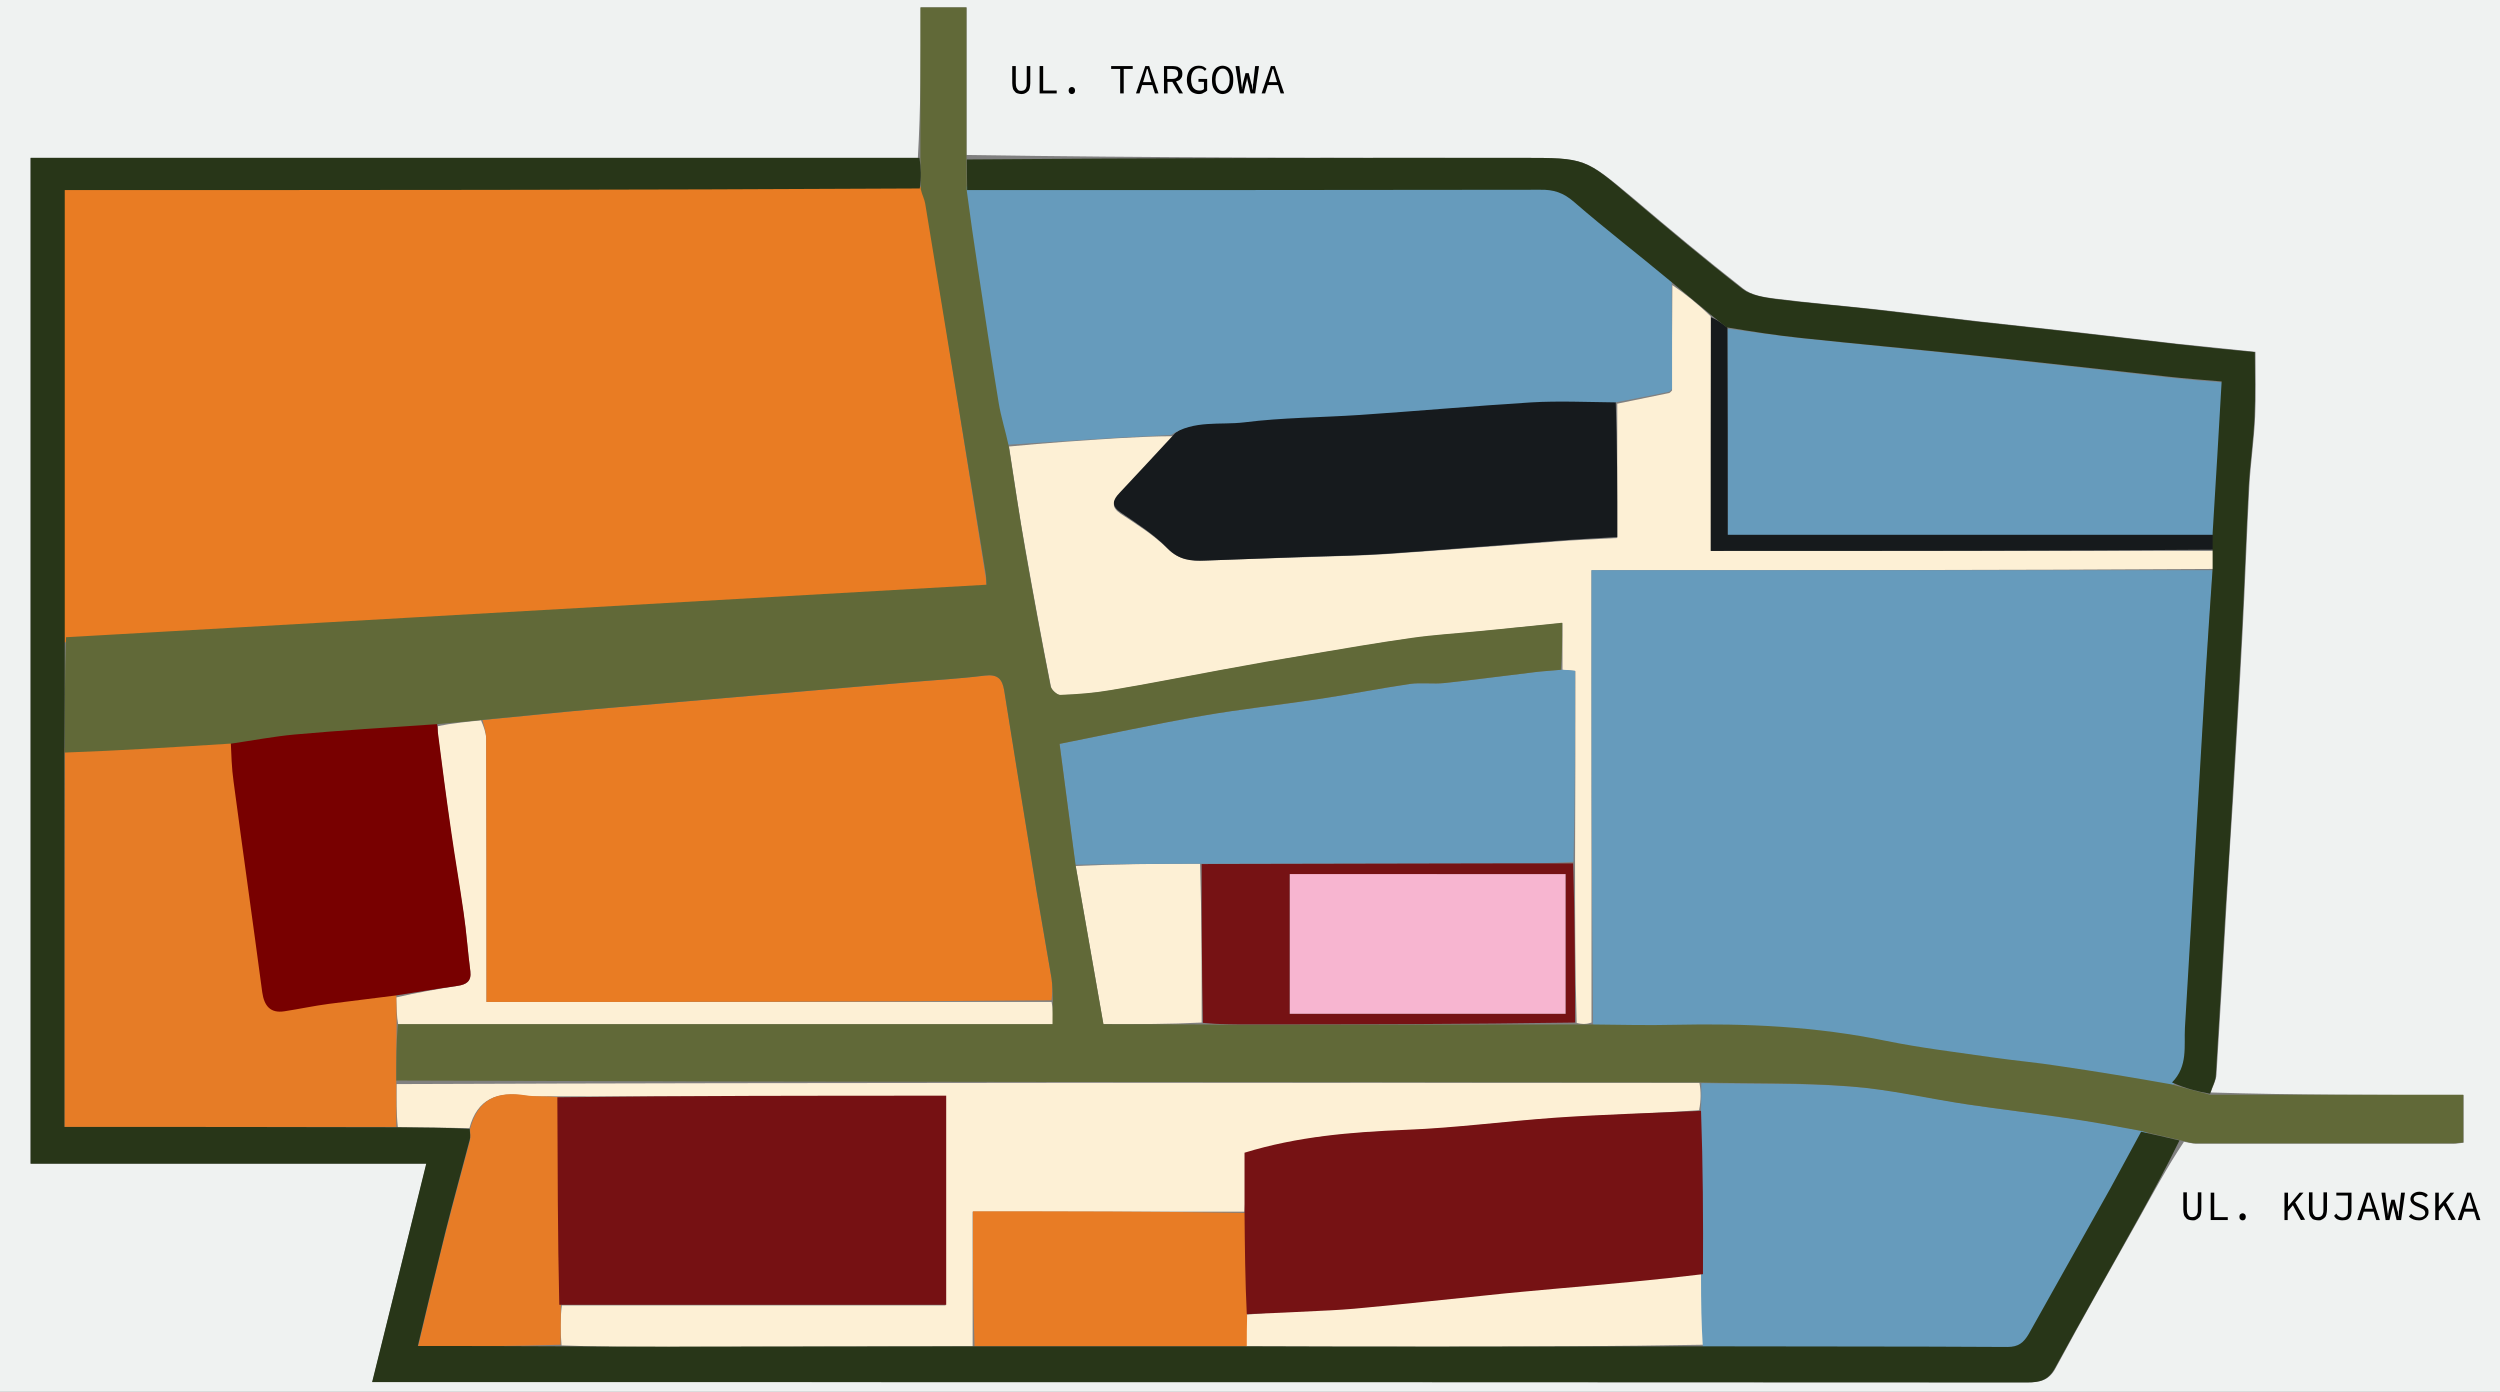 <?xml version="1.0" encoding="utf-8"?>
<!-- Generator: Adobe Illustrator 28.3.0, SVG Export Plug-In . SVG Version: 6.00 Build 0)  -->
<svg version="1.1" id="Sanbud" xmlns="http://www.w3.org/2000/svg" xmlns:xlink="http://www.w3.org/1999/xlink" x="0px" y="0px"
	 viewBox="0 0 776 432" style="enable-background:new 0 0 776 432;" xml:space="preserve">
<rect x="0" y="0" width="776" height="432" fill="#808080" stroke="none"/>
<style type="text/css">
	.st0{fill:none;}
	.st1{fill:#EFF2F1;}
	.st2{fill:#FDF0D5;}
	.st3{fill:#161A1D;}
	.st4{fill:#669BBC;}
	.st5{fill:#161A1C;}
	.st6{fill:#E87C25;}
	.st7{fill:#E77C26;}
	.st8{fill:#E97C23;}
	.st9{fill:#E67C26;}
	.st10{fill:#F7B5D0;}
	.st11{fill:#761113;}
	.st12{fill:#761214;}
	.st13{fill:#780000;}
	.st14{fill:#616938;}
	.st15{fill:#283618;}
</style>
<g id="Base">
	<rect x="352" y="16" class="st0" width="48" height="13"/>
</g>
<g id="Backgrounds">
	<g id="External_background">
		<path class="st1" d="M511,432H0V0h776v432H511 M284.9,49H9.5v312.2h122.9c-5.7,22.8-11.2,44.9-16.8,67.8h6.9c24.3,0,48.7,0,73,0
			c144.6,0,289.3,0,433.9,0.1c4,0,6.7-0.7,8.7-4.5c8.4-15.6,17.2-31,25.9-46.5c4.4-7.9,8.7-15.9,13.9-23.7c1.3,0.2,2.5,0.6,3.8,0.6
			c26.6,0,53.2,0,79.8,0c1.1,0,2.2-0.2,3.2-0.3v-14.8c-26.5,0-52.5,0-78.5-0.8c0.6-1.9,1.7-3.7,1.8-5.6c1.1-17.5,2.1-35,3.1-52.6
			c0.6-10.7,1.3-21.5,2-32.2c1-17.5,2.1-35,3-52.6c0.8-15.1,1.3-30.1,2.1-45.2c0.4-7.3,1.5-14.5,1.8-21.7c0.3-6.6,0.1-13.2,0.1-20
			c-8.6-0.9-16.5-1.7-24.3-2.5c-10.7-1.2-21.3-2.5-32-3.7c-10-1.1-20-2.2-30-3.3c-10.5-1.2-21-2.5-31.5-3.7
			c-10.3-1.1-20.7-2-31.1-3.3c-3.5-0.4-7.5-1-10.1-3.1c-11.6-9.1-22.9-18.5-34.2-28.1C492,49.1,492.1,49,472.5,49
			C415,49,357.6,49,300,48.1V2.3h-14.2C285.8,18.1,285.8,33.6,284.9,49L284.9,49z"/>
	</g>
	<g id="Internal_backgroud">
		<path class="st2" d="M313.2,138.6c11.4-1.1,22.8-1.9,34.2-2.6c5.5-0.3,11.1-0.6,16.9-0.6c-5.4,6.3-11.1,12.3-16.8,18.2
			c-2.1,2.1-2.7,3.8,0.4,5.9c5,3.3,10.3,6.6,14.5,10.8c3.6,3.6,7.4,3.8,11.7,3.7c10.9-0.4,21.8-0.8,32.8-1.1
			c7.8-0.3,15.6-0.4,23.3-0.9c17.6-1.2,35.2-2.6,52.7-3.9c6.2-0.5,12.4-0.7,19.1-1.1v-41.7c5.4-1.1,10.8-2.2,16.1-3.3
			c0.3-0.1,0.5-0.4,0.9-0.8c0-10.6,0-21.4,0.1-32.7c4,2.7,7.9,5.8,11.9,9.7c0.1,24.7,0.1,48.6,0.1,72.8h155.8c0,1.7,0.1,3.4,0.1,5.6
			c-64.2,0.4-128.3,0.4-193,0.4c0,46.8,0,93.4,0,140.4c-1.4,0.5-2.8,0.6-4.6,0.1c-0.5-16.8-0.5-33.1-0.5-49.9
			c0.1-20.1,0.1-39.8,0.1-59.3c-1.7-0.2-2.8-0.3-4-0.4v-14.5c-8.9,0.9-17.3,1.7-25.7,2.6c-7,0.7-14,1.2-21,2.1
			c-10.6,1.5-21.2,3.4-31.7,5.1c-9.1,1.5-18.2,3.2-27.3,4.8c-11.5,2.1-22.9,4.4-34.4,6.3c-5.2,0.9-10.4,1.3-15.7,1.5
			c-1,0-2.8-1.6-3-2.7c-2.8-14.1-5.4-28.3-7.9-42.5C316.4,160.2,314.9,149.6,313.2,138.6L313.2,138.6z"/>
		<path class="st2" d="M123.5,349.9c-0.5-4.4-0.4-8.7-0.4-13.4c134.7-0.5,269.3-0.4,404.4-0.4c0.5,2.7,0.5,5.4-0.1,8.5
			c-15.2,1.1-29.9,1.5-44.5,2.5c-15.5,1-31,3.2-46.5,3.8c-16.7,0.6-33.1,1.9-49.6,7.1c0,5.8,0,11.9-0.5,18.1c-28.3,0-56.2,0-84.4,0
			v41.8c-31.4,0.1-62.8,0.1-94.2,0.2c-11,0-21.9,0-33.4-0.5c-0.4-4.5-0.4-8.5,0.1-12.4c40,0,79.6,0,119.1,0v-64.8
			c-40.1,0-79.9,0-120.1-0.1c-3.8-0.1-7.2,0.3-10.4-0.2c-8.7-1.4-14.9,1-17.3,10.1C138.5,350,131.2,350,123.5,349.9L123.5,349.9z"/>
		<path class="st2" d="M123,309.6c6.4-1.5,12.8-2.6,19.1-3.6c2.6-0.4,4.2-1.3,3.9-4.4c-0.8-6-1.2-12-2.1-17.9
			c-1.2-8.3-2.7-16.6-3.9-25c-1.4-10-2.7-19.9-4-29.9c-0.1-1,0-2-0.1-3.4c4.3-0.9,8.6-1.3,13.4-1.8c0.8,1.8,1.5,3.7,1.6,5.5
			c0.1,25.3,0.1,50.6,0.1,75.9v6c58.5,0,116.7,0,175.4,0c0.5,2.1,0.5,4.3,0.5,7H123.6C123.1,315.3,123.1,312.7,123,309.6L123,309.6z
			"/>
		<path class="st2" d="M372.5,268.1c0.5,16.3,0.5,32.6,0.5,49.3c-9.8,0.5-19.5,0.5-30.5,0.5c-2.8-16.1-5.7-32.4-8.6-49.1
			C346.6,268.2,359.3,268.1,372.5,268.1L372.5,268.1z"/>
		<path class="st2" d="M386.7,417.9c-0.5-3.2-0.5-6.2,0.1-9.8c7.8-0.8,15.1-1.1,22.4-1.5c4.8-0.3,9.6-0.6,14.4-1.1
			c12.8-1.3,25.6-2.7,38.3-4.1c7.4-0.8,14.8-1.4,22.2-2.1c14.8-1.4,29.6-2.7,44.4-4.1c0.1,7.2,0.1,14.5,0.2,22.2
			c-27.2,0.5-54.4,0.6-81.5,0.6C427.1,418,407.2,418,386.7,417.9L386.7,417.9z"/>
	</g>
</g>
<g id="Hoverable">
	<g id="Unfinished">
		<path id="LOT-3_00000150078652951806600480000011272572440251314862_" class="st3" d="M501.5,123.9c0.5,14.2,0.5,28.3,0.5,42.8
			c-6.6,0.4-12.8,0.7-19.1,1.2c-17.6,1.3-35.1,2.8-52.7,4c-7.8,0.5-15.6,0.7-23.3,0.9c-10.9,0.4-21.9,0.8-32.8,1.2
			c-4.3,0.2-8.1-0.1-11.7-3.8c-4.2-4.3-9.5-7.7-14.5-11.1c-3.1-2.1-2.5-3.9-0.4-6.1c5.7-6.1,11.4-12.2,17.3-18.6
			c6.9-5.2,14.9-3.4,22.2-4.3c11.8-1.5,23.8-1.5,35.7-2.3c17.6-1.2,35.2-2.9,52.9-3.9C484.1,123.5,492.6,123.9,501.5,123.9
			L501.5,123.9z"/>
	</g>
	<g id="Available_lots">
		<path id="LOT-16" class="st4" d="M666.3,351.3c-2.9,6.2-6,12.1-9.3,18c-8.6,15.3-17.2,30.6-25.7,46c-1.5,2.8-3.2,4.1-6.6,4.1
			c-31.9-0.2-63.7-0.1-96.1-0.7c-0.5-7.6-0.6-14.7-0.6-22.2c0-17.4,0-34.4,0-51.8c0.1-3.1,0.1-5.8,0.1-8.5
			c15.6,0.3,31.2-0.1,46.8,1.1c12.4,0.9,24.7,3.8,37.1,5.7c10.3,1.5,20.6,2.7,30.9,4.2C650.5,348.3,658.2,349.7,666.3,351.3
			L666.3,351.3z"/>
		<path id="LOT-11" class="st4" d="M686.8,177c-0.7,11-1.5,22-2.1,33c-0.9,15.4-1.8,30.8-2.7,46.2c-1.2,21.4-2.4,42.8-3.7,64.2
			c-0.4,5.7,1,11.8-4.2,16.7c-11.7-1.5-23.2-3.4-34.8-5.1c-6.9-1-13.9-1.7-20.9-2.7c-10.9-1.6-21.9-2.9-32.8-5.1
			c-21.7-4.5-43.6-5.5-65.7-5c-8.3,0.2-16.6,0-25.4-0.5C494,271.2,494,224.2,494,177H686.8L686.8,177z"/>
		<path id="LOT-8" class="st4" d="M484.5,207.9c1.6,0,2.7,0.1,4.4,0.3c0,19.6,0,39.2-0.5,59.3c-7.2,0.5-13.9,0.5-20.5,0.5
			c-31.6,0-63.3,0.1-95.4,0.1c-13.2,0-26,0.1-38.7,0.3c-1.6-12.5-3.3-25.1-4.9-37.5c15.7-3.1,29.9-6.2,44.2-8.7
			c12-2.1,24.1-3.3,36.1-5.2c9.5-1.4,18.9-3.3,28.4-4.7c3.6-0.5,7.3,0.1,10.9-0.3c9.4-1,18.8-2.3,28.2-3.4
			C479.2,208.3,481.6,208.2,484.5,207.9L484.5,207.9z"/>
		<g id="LOT-4">
			<path id="LOT-4_00000141441654709077141510000018195930731771739277_" class="st4" d="M536.2,102c7.7,1,15.4,2.2,23.1,3
				c18,1.9,36,3.6,54,5.5c20.3,2.2,40.6,4.5,60.9,6.8c5.5,0.6,10.9,1,16.9,1.5c-0.9,15.9-1.9,31.8-3.3,48.2
				c-50.8,0.5-101.1,0.5-151.6,0.5L536.2,102L536.2,102z"/>
			<path id="LOT-4-FENCE" class="st5" d="M536.2,101.7c0.1,21.4,0.1,42.5,0.1,64.3c51.4,0,102.6,0,154.2,0c0.5,1.4,0.6,2.8,0.5,4.6
				c-53.2,0.4-106.2,0.4-160,0.4c0-24.3,0-48.2,0.1-72.5C532.8,99.1,534.4,100.3,536.2,101.7L536.2,101.7z"/>
		</g>
		<path id="LOT-2" class="st4" d="M298.8,57.9c59.7-0.4,119.4-0.4,179-0.5c4.2,0,7.4,1,10.7,3.9c9.8,8.7,20.2,16.8,30.4,25.9
			C519,99,519,110,519,120.8c-0.5,0.4-0.7,0.7-0.9,0.8c-5.4,1.1-10.8,2.2-16.7,3.3c-9-0.1-17.6-0.5-26.1,0
			c-17.7,1.1-35.4,2.7-53.2,3.9c-12,0.8-24,0.8-35.9,2.3c-7.4,0.9-15.5-0.8-22.7,3.9c-6,0.3-11.6,0.6-17.2,0.9
			c-11.5,0.7-22.9,1.5-34.4,2.2c-1.1-4.4-2.4-8.7-3.1-13.1c-2.3-14.3-4.4-28.6-6.6-42.9C301.1,74.2,299.9,66.3,298.8,57.9
			L298.8,57.9z"/>
	</g>
	<g id="Rented_lots">
		<path id="LOT-14" class="st6" d="M302.5,417.9c-0.5-13.8-0.5-27.6-0.5-41.9c28.2,0,56.1,0,84.5,0.5c0.6,10.8,0.6,21.2,0.6,32
			c-0.1,3.4-0.1,6.4-0.1,9.4C359,417.9,331,417.9,302.5,417.9L302.5,417.9z"/>
		<path id="LOT-12" class="st7" d="M174.1,405c0,4-0.1,7.9-0.1,12.4c-14.6,0.5-29.2,0.5-44.2,0.5c2.9-12.2,5.6-24,8.6-35.6
			c2.4-9.5,5-18.9,7.5-28.4c0.2-0.9,0-2,0-3.4c2.4-9.5,8.6-11.9,17.3-10.5c3.2,0.5,6.6,0.1,10.4,0.6
			C174,362.4,174.1,383.7,174.1,405L174.1,405z"/>
		<path id="LOT-7" class="st8" d="M149.8,223.5c11.7-1.1,23.4-2.4,35.1-3.4c32.3-2.8,64.7-5.5,97-8.3c7.9-0.7,15.9-1.1,23.8-2.1
			c4-0.5,5.5,1.1,6,4.6c3.4,20.9,6.7,41.7,10.1,62.6c1.5,8.9,3.1,17.9,4.6,26.8c0.3,2.1,0.3,4.3,0,6.8C267.7,311,209.5,311,151,311
			v-6c0-25.3,0-50.6-0.1-75.9C150.9,227.3,150.2,225.4,149.8,223.5L149.8,223.5z"/>
		<path id="LOT-5" class="st9" d="M123,349.8H20c0-39.2,0-78.2,0.1-117.6c17.2-1.6,34.3-2.7,51.7-3.3c0.7,4.6,0.9,8.9,1.4,13
			c2.9,21.8,5.9,43.6,8.8,65.4c0.6,4.2,2.5,6.6,6.8,5.9c4.6-0.7,9.1-1.6,13.7-2.3c6.8-1,13.7-1.8,20.5-2.2c0,3.2,0.1,5.9,0.1,8.6
			c0,5.8-0.1,11.6-0.1,18.4C123,341.1,123,345.4,123,349.8L123,349.8z"/>
		<path id="LOT-1" class="st8" d="M19.7,199.4c-0.4-47.1-0.4-94.1-0.4-142c88.6,0,177.1,0,266,0c1,1.4,1.7,2.8,1.9,4.3
			c6.3,39,12.5,78.1,18.7,117.1c0.2,1,0.2,2,0.3,3.9C210.7,188.2,115.4,193.8,19.7,199.4L19.7,199.4z"/>
	</g>
	<g id="Available_buildings">
		<path id="LOT-10" class="st10" d="M486,295v19.7h-85.7v-43.4H486V295L486,295z"/>
	</g>
	<g id="Rented_buildings">
		<path id="LOT-15" class="st11" d="M173.6,405c-0.5-21.3-0.5-42.6-0.6-64.4c40.1-0.5,80.2-0.5,120.7-0.5V405
			C253.9,405,214,405,173.6,405L173.6,405z"/>
		<path id="LOT-13" class="st12" d="M528.6,395.5c-14.8,1.8-29.6,3.1-44.4,4.4c-7.4,0.7-14.8,1.3-22.1,2.1
			c-12.8,1.3-25.5,2.7-38.3,3.9c-4.8,0.5-9.6,0.8-14.4,1c-7.3,0.4-14.6,0.7-22.4,1c-0.5-10.4-0.6-20.7-0.7-31.6c0-6.6,0-12.7,0-18.5
			c16.6-5.1,33.2-6.4,50-7.1c15.7-0.6,31.2-2.7,46.9-3.8c14.8-1,29.5-1.4,44.8-2.1C528.6,361.7,528.7,378.4,528.6,395.5L528.6,395.5
			z"/>
		<path id="LOT-9" class="st12" d="M373,268.2c31.6-0.1,63.3-0.1,94.9-0.2c6.7,0,13.3,0,20.4,0c0.5,16.3,0.6,32.6,0.6,49.4
			c-33.7,0.5-67.4,0.6-101.1,0.6c-4.6,0-9.3,0-14.4-0.5C373,300.7,373,284.4,373,268.2 M486,294.5v-23.2h-85.7v43.4H486V294.5z"/>
		<path id="LOT-6" class="st13" d="M122.8,309c-6.9,0.9-13.8,1.7-20.7,2.6c-4.6,0.6-9.2,1.6-13.8,2.3c-4.4,0.7-6.3-1.7-6.9-5.9
			c-2.9-21.8-6-43.6-8.9-65.4c-0.6-4.2-0.7-8.4-0.9-13c6.6-1.4,12.9-2.7,19.4-3.2c14.6-1.3,29.3-2.2,44.4-2.8
			c0.5,1.6,0.4,2.6,0.5,3.6c1.3,10.2,2.6,20.3,4.1,30.5c1.2,8.5,2.7,17,3.9,25.5c0.9,6.1,1.3,12.2,2.1,18.3c0.4,3.1-1.3,4.1-3.9,4.5
			C135.7,306.9,129.3,308,122.8,309L122.8,309z"/>
	</g>
	<g id="Roads">
		<path id="ROAD" class="st14" d="M686,339.8h78.6v14.8c-1,0.1-2.1,0.3-3.2,0.3c-26.6,0-53.2,0-79.8,0c-1.3,0-2.5-0.4-4.6-0.9
			c-4.6-1.1-8.4-1.9-12.6-3c-8-1.5-15.6-2.9-23.3-4c-10.1-1.5-20.3-2.7-30.5-4.2c-12.2-1.8-24.3-4.7-36.6-5.6
			c-15.3-1.2-30.8-0.8-46.6-1.2c-135.1-0.1-269.7-0.1-404.4-0.6c0-6.2,0-11.8,0.5-17.5h203.2c0-2.7,0-4.9,0.1-7.4
			c-0.1-2.6-0.1-4.7-0.4-6.8c-1.5-8.9-3.1-17.9-4.6-26.8c-3.4-20.9-6.8-41.7-10.1-62.6c-0.6-3.5-2-5.1-6-4.6
			c-7.9,1-15.8,1.4-23.8,2.1c-32.3,2.8-64.7,5.5-97,8.3c-11.7,1-23.4,2.3-35.6,3.4c-4.8,0.5-9.1,0.9-13.9,1.3c-15,1-29.5,1.9-44,3.2
			c-6.4,0.6-12.7,1.8-19.5,2.8c-17.6,1.1-34.7,2.2-51.8,2.8c0-12.2,0-24,0.4-35.8c95.4-5.4,190.5-10.9,285.7-16.3
			c-0.1-1.8-0.1-2.8-0.3-3.8c-6.2-38.1-12.4-76.3-18.7-114.4c-0.2-1.4-1-2.8-1.4-4.6c0-3.5,0-6.5-0.1-9.5V2.3H300
			c0,15.3,0,30.5,0,46.6c0,3.9,0.1,7,0.1,10.4c1.1,8.2,2.2,16,3.4,23.8c2.1,14,4.2,28,6.5,42c0.7,4.3,2.1,8.6,3.1,13.3
			c1.7,11,3.3,21.6,5.1,32.1c2.5,14.2,5.1,28.3,7.9,42.5c0.2,1.1,2,2.7,3,2.7c5.2-0.2,10.5-0.6,15.7-1.5c11.5-1.9,22.9-4.2,34.4-6.3
			c9.1-1.7,18.2-3.3,27.3-4.8c10.6-1.8,21.1-3.6,31.7-5.1c7-1,14-1.4,21-2.1c8.4-0.8,16.9-1.7,25.7-2.6c0,5.6,0,10-0.4,14.6
			c-2.9,0.3-5.4,0.4-7.8,0.7c-9.4,1.1-18.8,2.4-28.2,3.4c-3.6,0.4-7.4-0.2-10.9,0.3c-9.5,1.4-18.9,3.3-28.4,4.7
			c-12,1.8-24.1,3.1-36.1,5.2c-14.3,2.5-28.6,5.6-44.2,8.7c1.6,12.4,3.3,25,5,37.9c2.9,16.7,5.8,33,8.6,49.1c11,0,20.7,0,31,0.1
			c5.1,0.1,9.8,0.1,14.4,0.1c33.7,0,67.4-0.1,101.5-0.1c1.8,0,3.2,0,5,0c8.8,0.1,17.1,0.3,25.4,0.1c22.1-0.5,44,0.5,65.7,5
			c10.8,2.2,21.8,3.5,32.8,5.1c6.9,1,13.9,1.6,20.9,2.7c11.6,1.7,23.1,3.6,34.9,5.7C678.2,337.7,682.1,338.8,686,339.8L686,339.8z"
			/>
	</g>
</g>
<g id="Street_names">
	<g id="KUJAWSKA">
		<g>
			<path d="M680.6,378.8c-0.4,0-0.8-0.1-1.2-0.2s-0.7-0.3-0.9-0.6c-0.3-0.3-0.5-0.6-0.6-1s-0.2-1-0.2-1.6v-5.3h1.1v5.3
				c0,0.6,0.1,1.1,0.2,1.4c0.2,0.4,0.4,0.6,0.6,0.8c0.3,0.2,0.6,0.2,0.9,0.2c0.3,0,0.7-0.1,0.9-0.2c0.3-0.2,0.5-0.4,0.6-0.8
				c0.2-0.4,0.2-0.8,0.2-1.4v-5.3h1.1v5.3c0,0.6-0.1,1.1-0.2,1.6c-0.1,0.4-0.3,0.8-0.6,1c-0.3,0.3-0.6,0.5-0.9,0.6
				C681.4,378.8,681,378.8,680.6,378.8z"/>
			<path d="M686.2,378.7v-8.5h1.1v7.6h4.2v0.9H686.2z"/>
			<path d="M696.1,378.8c-0.3,0-0.5-0.1-0.7-0.3c-0.2-0.2-0.3-0.5-0.3-0.8s0.1-0.6,0.3-0.8c0.2-0.2,0.5-0.3,0.7-0.3
				c0.3,0,0.5,0.1,0.7,0.3c0.2,0.2,0.3,0.5,0.3,0.8s-0.1,0.6-0.3,0.8C696.7,378.7,696.4,378.8,696.1,378.8z"/>
			<path d="M709.1,378.7v-8.5h1.1v4.3l0,0l3.6-4.3h1.2l-4.9,5.8v2.7H709.1z M714.2,378.7l-2.6-4.8l0.7-0.9l3.2,5.6L714.2,378.7
				L714.2,378.7L714.2,378.7z"/>
			<path d="M719.6,378.8c-0.4,0-0.8-0.1-1.2-0.2s-0.7-0.3-0.9-0.6c-0.3-0.3-0.5-0.6-0.6-1s-0.2-1-0.2-1.6v-5.3h1.1v5.3
				c0,0.6,0.1,1.1,0.2,1.4c0.2,0.4,0.4,0.6,0.6,0.8c0.3,0.2,0.6,0.2,0.9,0.2c0.3,0,0.7-0.1,0.9-0.2c0.3-0.2,0.5-0.4,0.6-0.8
				c0.2-0.4,0.2-0.8,0.2-1.4v-5.3h1.1v5.3c0,0.6-0.1,1.1-0.2,1.6c-0.1,0.4-0.3,0.8-0.6,1c-0.3,0.3-0.6,0.5-0.9,0.6
				C720.4,378.8,720,378.8,719.6,378.8z"/>
			<path d="M727,378.8c-0.5,0-0.9-0.1-1.4-0.3c-0.5-0.2-0.8-0.6-1.1-1.1l0.7-0.7c0.2,0.4,0.5,0.7,0.9,0.9c0.3,0.2,0.7,0.3,1,0.3
				c0.6,0,1.1-0.2,1.3-0.5c0.3-0.3,0.4-0.8,0.4-1.5v-4.8h-3.6v-0.9h4.7v5.8c0,0.5-0.1,1-0.3,1.5c-0.2,0.4-0.5,0.8-0.9,1
				C728.3,378.7,727.7,378.8,727,378.8z"/>
			<path d="M731.7,378.7l2.9-8.5h1.2l2.9,8.5h-1.1l-1.5-4.8c-0.1-0.5-0.3-1-0.4-1.4c-0.1-0.5-0.3-1-0.4-1.4h-0.1
				c-0.1,0.5-0.3,1-0.4,1.4s-0.3,0.9-0.4,1.4l-1.5,4.8H731.7z M733.2,376.1v-0.9h3.9v0.9H733.2z"/>
			<path d="M740.5,378.7l-1.3-8.5h1.2l0.6,5.4c0,0.2,0,0.4,0.1,0.6c0,0.2,0,0.4,0.1,0.6c0,0.2,0,0.4,0,0.7l0,0
				c0.1-0.3,0.1-0.5,0.1-0.7s0.1-0.4,0.1-0.6s0.1-0.4,0.1-0.6l0.8-3.2h1l0.8,3.2c0.1,0.2,0.1,0.4,0.2,0.6c0,0.2,0.1,0.4,0.1,0.6
				s0.1,0.4,0.1,0.7h0.1c0-0.3,0-0.5,0-0.7s0-0.4,0-0.6s0-0.4,0.1-0.6l0.6-5.4h1.2l-1.2,8.5h-1.4l-0.8-3.4c-0.1-0.3-0.1-0.5-0.2-0.8
				c-0.1-0.3-0.1-0.5-0.1-0.8l0,0c0,0.3-0.1,0.5-0.1,0.8s-0.1,0.5-0.2,0.8l-0.8,3.4H740.5z"/>
			<path d="M750.8,378.8c-0.6,0-1.2-0.1-1.7-0.3s-1-0.5-1.4-0.9l0.7-0.8c0.3,0.3,0.7,0.6,1.1,0.8c0.4,0.2,0.9,0.3,1.4,0.3
				c0.6,0,1-0.1,1.4-0.4s0.5-0.6,0.5-1c0-0.3-0.1-0.5-0.2-0.7c-0.1-0.2-0.3-0.3-0.5-0.5c-0.2-0.1-0.5-0.2-0.8-0.4l-1.2-0.5
				c-0.3-0.1-0.6-0.3-0.9-0.5c-0.3-0.2-0.5-0.4-0.7-0.7c-0.2-0.3-0.3-0.6-0.3-1s0.1-0.8,0.4-1.2c0.2-0.3,0.6-0.6,1-0.8
				s0.9-0.3,1.4-0.3s1,0.1,1.5,0.3c0.5,0.2,0.8,0.4,1.1,0.8l-0.6,0.7c-0.3-0.3-0.6-0.4-0.9-0.6s-0.7-0.2-1.2-0.2s-0.9,0.1-1.2,0.3
				s-0.5,0.5-0.5,0.9c0,0.3,0.1,0.5,0.2,0.7c0.2,0.2,0.3,0.3,0.6,0.4c0.2,0.1,0.5,0.2,0.7,0.3l1.2,0.5c0.4,0.1,0.7,0.3,1,0.5
				s0.5,0.4,0.7,0.7c0.2,0.3,0.2,0.6,0.2,1.1s-0.1,0.9-0.4,1.2c-0.2,0.4-0.6,0.7-1,0.9C752,378.7,751.4,378.8,750.8,378.8z"/>
			<path d="M755.9,378.7v-8.5h1.1v4.3l0,0l3.6-4.3h1.2L757,376v2.7H755.9z M761,378.7l-2.6-4.8l0.7-0.9l3.2,5.6L761,378.7L761,378.7
				z"/>
			<path d="M762.9,378.7l2.9-8.5h1.2l2.9,8.5h-1.1l-1.5-4.8c-0.1-0.5-0.3-1-0.4-1.4c-0.1-0.5-0.3-1-0.4-1.4h-0.1
				c-0.1,0.5-0.3,1-0.4,1.4s-0.3,0.9-0.4,1.4l-1.5,4.8H762.9z M764.4,376.1v-0.9h3.9v0.9H764.4z"/>
		</g>
	</g>
	<g id="TARGOWA">
		<g>
			<path d="M317.1,29.2c-0.4,0-0.8-0.1-1.2-0.2c-0.4-0.1-0.7-0.3-0.9-0.6c-0.3-0.3-0.5-0.6-0.6-1s-0.2-1-0.2-1.6v-5.3h1.1v5.3
				c0,0.6,0.1,1.1,0.2,1.4c0.2,0.4,0.4,0.6,0.6,0.8c0.3,0.2,0.6,0.2,0.9,0.2s0.7-0.1,0.9-0.2c0.3-0.2,0.5-0.4,0.6-0.8
				c0.2-0.4,0.2-0.8,0.2-1.4v-5.3h1.1v5.3c0,0.6-0.1,1.1-0.2,1.6c-0.1,0.4-0.3,0.8-0.6,1c-0.3,0.3-0.6,0.5-0.9,0.6
				C317.9,29.1,317.5,29.2,317.1,29.2z"/>
			<path d="M322.7,29v-8.5h1.1v7.6h4.2V29H322.7z"/>
			<path d="M332.7,29.2c-0.3,0-0.5-0.1-0.7-0.3s-0.3-0.5-0.3-0.8s0.1-0.6,0.3-0.8s0.5-0.3,0.7-0.3c0.3,0,0.5,0.1,0.7,0.3
				s0.3,0.5,0.3,0.8s-0.1,0.6-0.3,0.8S333,29.2,332.7,29.2z"/>
			<path d="M347.7,29v-7.6h-2.8v-0.9h6.7v0.9h-2.8V29H347.7z"/>
			<path d="M352.6,29l2.9-8.5h1.2l2.9,8.5h-1.1l-1.5-4.8c-0.1-0.5-0.3-1-0.4-1.4c-0.1-0.5-0.3-1-0.4-1.4H356c-0.1,0.5-0.3,1-0.4,1.4
				c-0.1,0.5-0.3,0.9-0.4,1.4l-1.5,4.8H352.6z M354.1,26.4v-0.9h3.9v0.9H354.1z"/>
			<path d="M361.3,29v-8.5h2.7c0.6,0,1.1,0.1,1.5,0.2c0.4,0.2,0.8,0.4,1.1,0.8s0.4,0.8,0.4,1.4s-0.1,1-0.4,1.4s-0.6,0.7-1.1,0.8
				c-0.4,0.2-1,0.3-1.5,0.3h-1.6V29H361.3z M362.3,24.5h1.4c0.7,0,1.2-0.1,1.5-0.4c0.4-0.3,0.5-0.7,0.5-1.2c0-0.6-0.2-0.9-0.5-1.2
				c-0.4-0.2-0.9-0.3-1.5-0.3h-1.4V24.5z M363.7,25.1l0.9-0.6l2.6,4.5H366L363.7,25.1z"/>
			<path d="M372.1,29.2c-0.7,0-1.3-0.2-1.9-0.5s-1-0.9-1.3-1.5s-0.5-1.5-0.5-2.4s0.2-1.7,0.5-2.4c0.3-0.7,0.8-1.2,1.3-1.5
				c0.6-0.4,1.2-0.5,2-0.5c0.6,0,1,0.1,1.4,0.3c0.4,0.2,0.7,0.5,0.9,0.7L374,22c-0.2-0.2-0.4-0.4-0.7-0.6c-0.3-0.1-0.6-0.2-1-0.2
				c-0.5,0-1,0.1-1.4,0.4s-0.7,0.7-0.9,1.2c-0.2,0.5-0.3,1.1-0.3,1.8c0,0.7,0.1,1.3,0.3,1.9s0.5,0.9,0.9,1.2
				c0.4,0.3,0.9,0.4,1.4,0.4c0.3,0,0.6,0,0.8-0.1c0.3-0.1,0.5-0.2,0.6-0.4v-2.2H372v-0.9h2.7v3.6c-0.3,0.3-0.6,0.5-1.1,0.7
				C373.2,29.1,372.7,29.2,372.1,29.2z"/>
			<path d="M379.5,29.2c-0.6,0-1.2-0.2-1.7-0.5c-0.5-0.4-0.9-0.9-1.2-1.5c-0.3-0.7-0.4-1.5-0.4-2.4s0.1-1.7,0.4-2.4
				c0.3-0.7,0.7-1.2,1.2-1.5s1.1-0.5,1.7-0.5s1.2,0.2,1.7,0.5s0.9,0.8,1.2,1.5c0.3,0.7,0.4,1.4,0.4,2.4c0,0.9-0.1,1.7-0.4,2.4
				c-0.3,0.7-0.7,1.2-1.2,1.5S380.1,29.2,379.5,29.2z M379.5,28.2c0.4,0,0.8-0.1,1.1-0.4c0.3-0.3,0.6-0.7,0.8-1.2s0.3-1.2,0.3-1.9
				c0-0.7-0.1-1.3-0.3-1.8s-0.4-0.9-0.8-1.2c-0.3-0.3-0.7-0.4-1.1-0.4s-0.8,0.1-1.1,0.4c-0.3,0.3-0.6,0.7-0.8,1.2s-0.3,1.1-0.3,1.8
				c0,0.7,0.1,1.4,0.3,1.9s0.4,0.9,0.8,1.2C378.7,28.1,379,28.2,379.5,28.2z"/>
			<path d="M384.8,29l-1.3-8.5h1.2l0.6,5.4c0,0.2,0,0.4,0.1,0.6c0,0.2,0,0.4,0.1,0.6c0,0.2,0,0.4,0,0.7l0,0c0.1-0.3,0.1-0.5,0.1-0.7
				s0.1-0.4,0.1-0.6s0.1-0.4,0.1-0.6l0.8-3.2h1l0.8,3.2c0.1,0.2,0.1,0.4,0.2,0.6c0,0.2,0.1,0.4,0.1,0.6s0.1,0.4,0.1,0.7h0.1
				c0-0.3,0-0.5,0-0.7s0-0.4,0-0.6s0-0.4,0.1-0.6l0.6-5.4h1.2l-1.2,8.5h-1.4l-0.8-3.4c-0.1-0.3-0.1-0.5-0.2-0.8s-0.1-0.5-0.1-0.8
				l0,0c0,0.3-0.1,0.5-0.1,0.8s-0.1,0.5-0.2,0.8L386,29H384.8z"/>
			<path d="M391.6,29l2.9-8.5h1.2l2.9,8.5h-1.1l-1.5-4.8c-0.1-0.5-0.3-1-0.4-1.4c-0.1-0.5-0.3-1-0.4-1.4H395c-0.1,0.5-0.3,1-0.4,1.4
				c-0.1,0.5-0.3,0.9-0.4,1.4l-1.5,4.8H391.6z M393.1,26.4v-0.9h3.9v0.9H393.1z"/>
		</g>
	</g>
</g>
<g id="Border">
	<path id="BORDER-TR" class="st15" d="M20.1,197.7c0,11.8,0,23.6-0.1,36.3c0,39.2,0,77.4,0,115.8c34.7,0,68.9,0,103.4,0.1
		c7.8,0.1,15.1,0.1,22.4,0.5c0.1,1.4,0.3,2.5,0,3.4c-2.5,9.5-5.1,18.9-7.5,28.4c-2.9,11.7-5.7,23.4-8.6,35.6c15,0,29.6,0,44.6,0.1
		c11.4,0.1,22.4,0.1,33.4,0.1c31.4,0,62.8-0.1,94.6-0.1c28.5,0,56.5,0,85,0c20.2,0.1,40,0.1,59.8,0.1c26.9,0,53.8-0.1,81.2-0.1
		c31.9,0.1,63.4,0,94.8,0.2c3.4,0,5-1.3,6.6-4c8.4-15.1,17-30.2,25.4-45.3c3.2-5.8,6.3-11.7,9.5-17.5c3.8,0.8,7.7,1.7,11.9,2.7
		c-4,8.2-8.3,16.2-12.7,24.1c-8.6,15.5-17.4,30.9-25.9,46.5c-2.1,3.9-4.8,4.5-8.7,4.5C484.7,429,340.1,429,195.4,429
		c-24.3,0-48.7,0-73,0h-6.9c5.7-22.9,11.2-45,16.8-67.8H9.5V49c91.9,0,183.7,0,275.9,0c0.5,3,0.6,6.1,0.1,9.5
		C196.7,59,108.4,59,20.1,59V197.7z"/>
	<path id="BORDER-BL" class="st15" d="M686,339.5c-3.9-0.7-7.8-1.7-11.8-3.5c5-5.1,3.7-11.3,4-16.9c1.3-21.2,2.5-42.5,3.7-63.7
		c0.9-15.3,1.8-30.5,2.7-45.8c0.7-10.9,1.4-21.8,2.2-33.1c0-2.1,0-3.9,0-6c0-1.8,0-3.2,0-5c1-16,1.9-31.5,2.8-47.1
		c-5.9-0.5-11.3-0.9-16.7-1.5c-20.1-2.2-40.3-4.5-60.4-6.6c-17.8-1.9-35.7-3.5-53.5-5.4c-7.7-0.8-15.3-2-23.1-3.3
		c-1.7-1.4-3.3-2.6-5-4c-4-3.4-8-6.6-12-10c-10.2-8.5-20.5-16.4-30.3-24.9c-3.3-2.9-6.4-3.9-10.6-3.8C418.8,59,359.5,59,300.2,59
		c0-3-0.1-6.1-0.1-9.5c57.5-0.5,115-0.5,172.4-0.5c19.6,0,19.5,0.1,34.2,12.6c11.2,9.5,22.5,19,34.2,28.1c2.6,2,6.7,2.6,10.1,3.1
		c10.3,1.3,20.7,2.1,31.1,3.3c10.5,1.2,21,2.5,31.5,3.7c10,1.1,20,2.2,30,3.3c10.7,1.2,21.3,2.5,32,3.7c7.9,0.9,15.8,1.7,24.3,2.5
		c0,6.8,0.2,13.4-0.1,20c-0.3,7.3-1.4,14.5-1.8,21.7c-0.8,15.1-1.3,30.1-2.1,45.2c-0.9,17.5-2,35-3,52.6c-0.6,10.7-1.3,21.5-2,32.2
		c-1,17.5-2,35-3.1,52.6C687.8,335.4,686.7,337.2,686,339.5L686,339.5z"/>
</g>
</svg>
